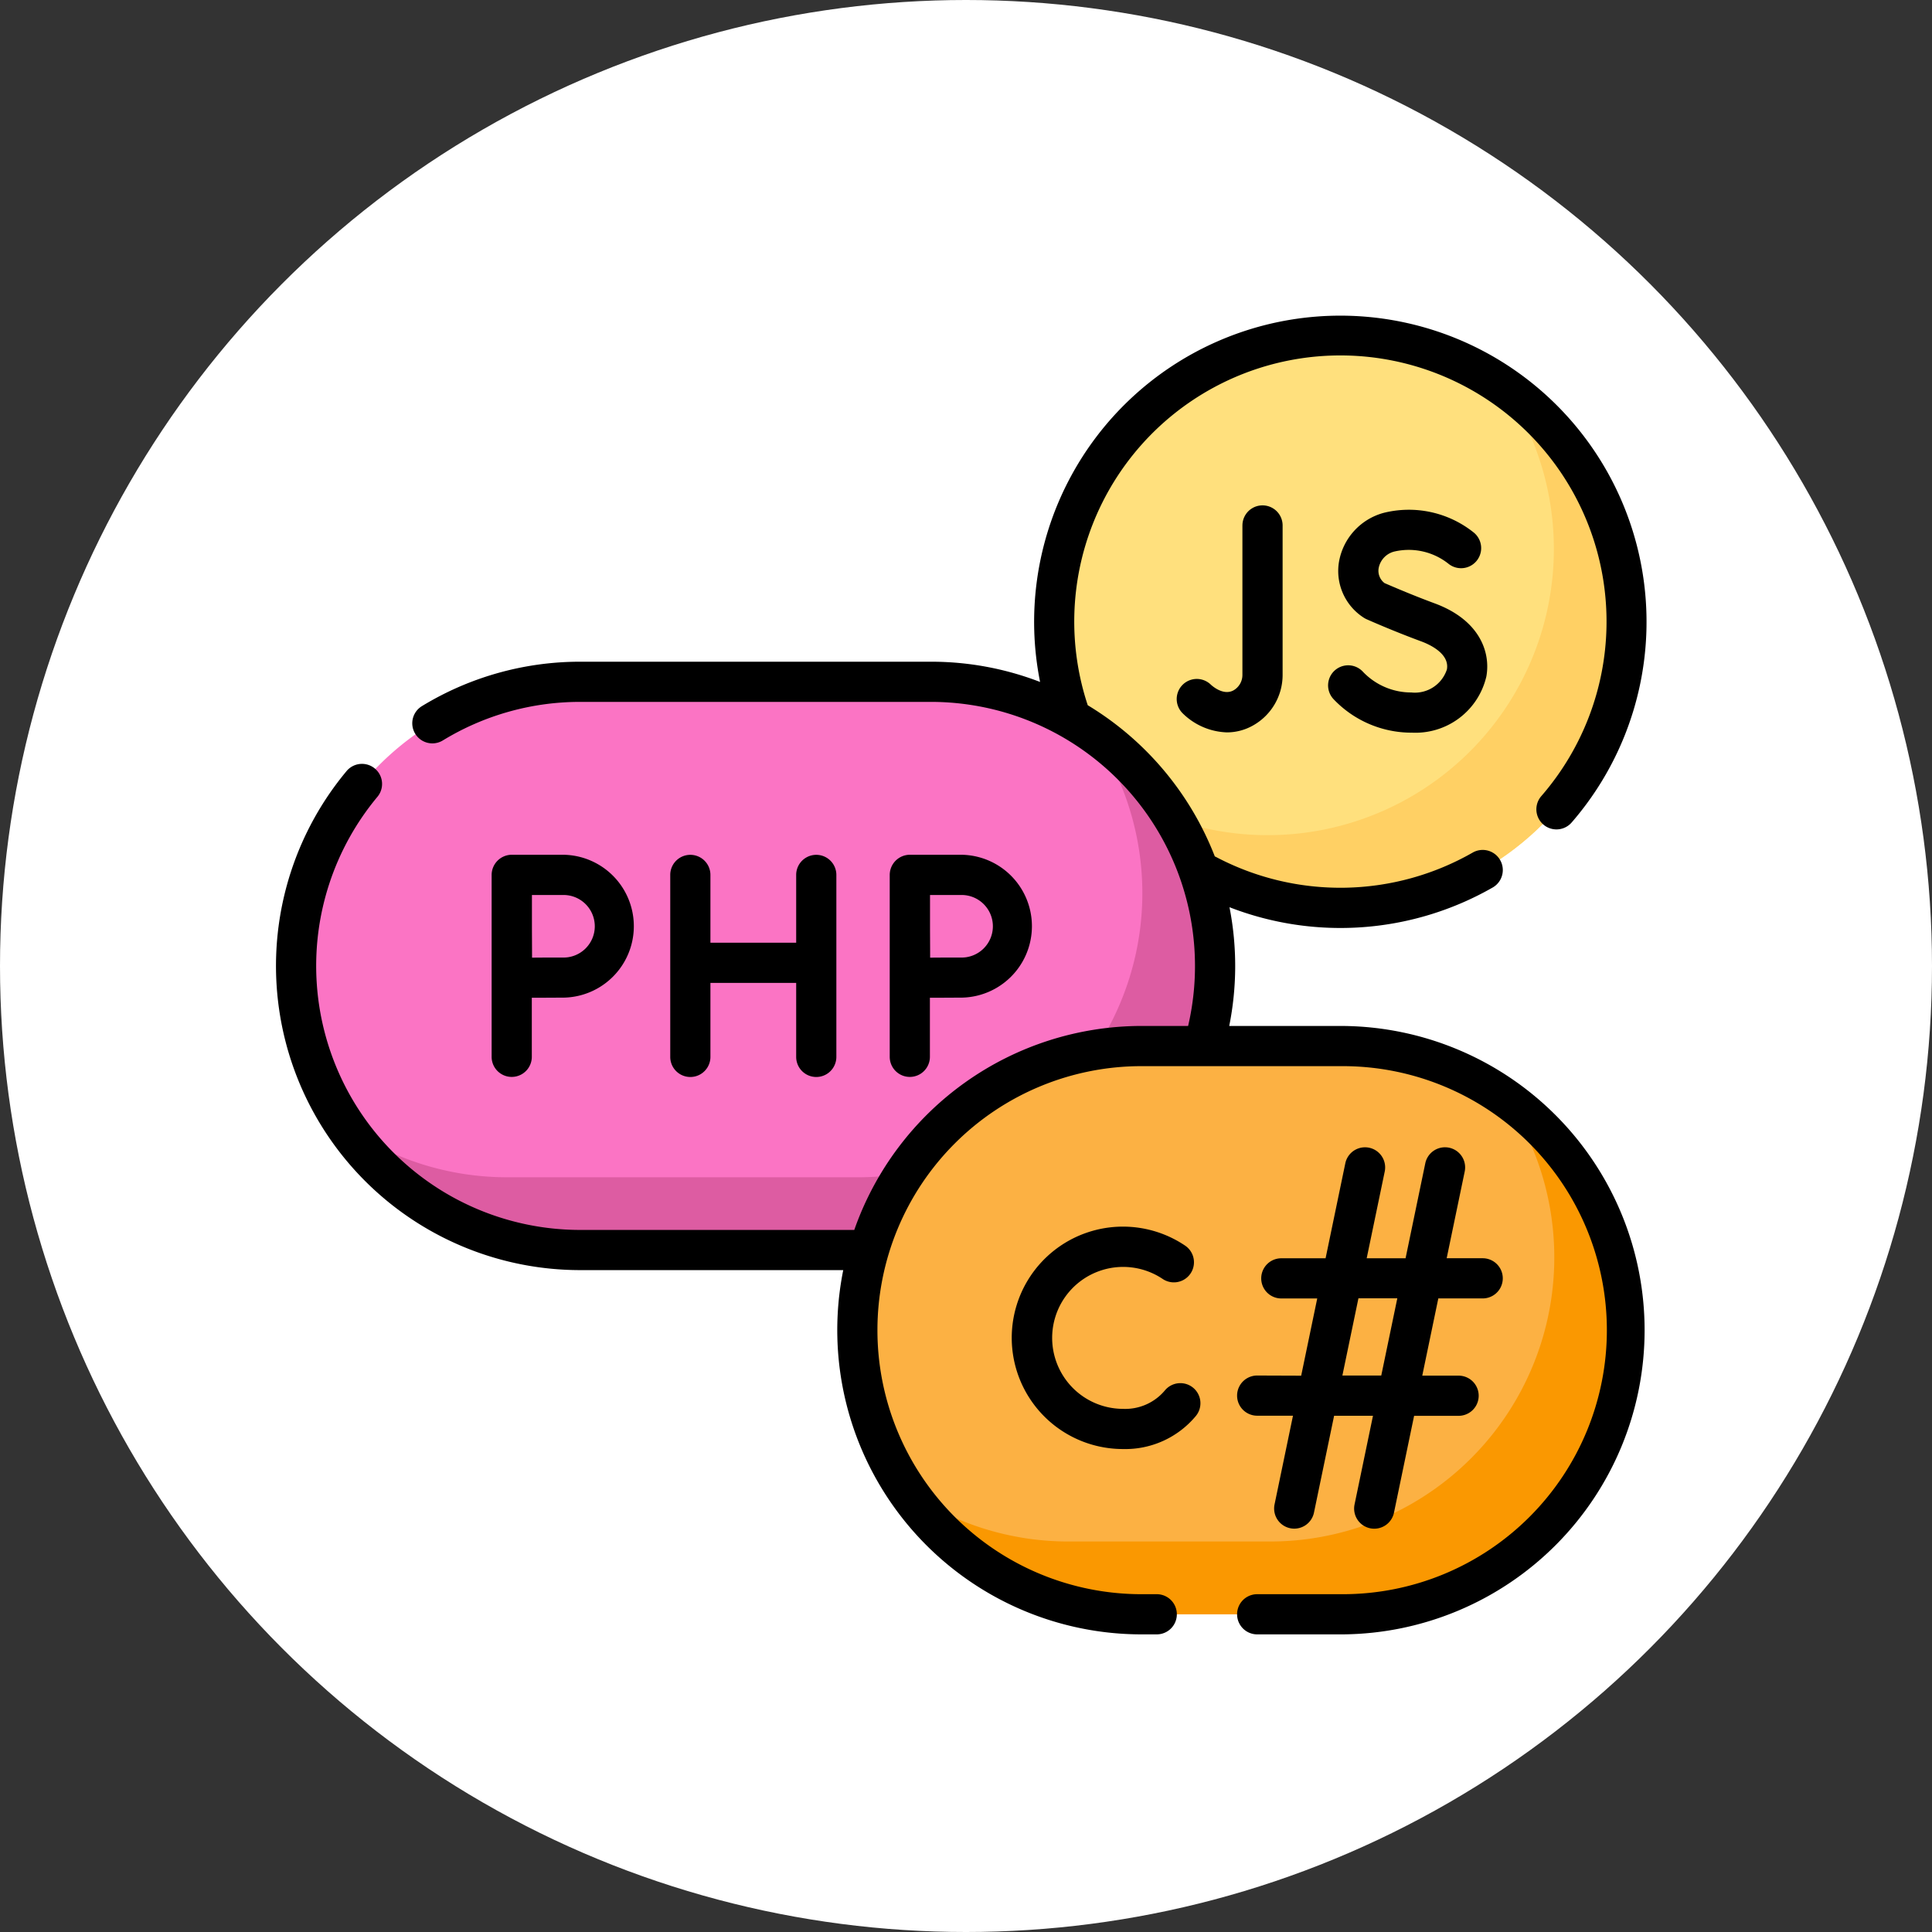 <svg xmlns="http://www.w3.org/2000/svg" width="98" height="98" viewBox="0 0 98 98">
  <rect x="0" y="0" width="98" height="98" fill="#333333" stroke="none"/>
  <g id="Grupo_1071935" data-name="Grupo 1071935" transform="translate(-199 -2821)">
    <circle id="Elipse_9698" data-name="Elipse 9698" cx="49" cy="49" r="49" transform="translate(199 2821)" fill="#fff"/>
    <g id="lenguaje-de-codificacion_1_" data-name="lenguaje-de-codificacion (1)" transform="translate(213 2827.272)">
      <g id="Grupo_1071928" data-name="Grupo 1071928" transform="translate(39.475 10.747)">
        <circle id="Elipse_9706" data-name="Elipse 9706" cx="14.516" cy="14.516" r="14.516" transform="translate(0 0)" fill="#ffe07d"/>
      </g>
      <g id="Grupo_1071929" data-name="Grupo 1071929" transform="translate(42.049 13.321)">
        <path id="Trazado_819150" data-name="Trazado 819150" d="M329.761,36.18a14.516,14.516,0,0,1-20.195,20.195A14.516,14.516,0,1,0,329.761,36.18Z" transform="translate(-309.566 -36.18)" fill="#ffd064"/>
      </g>
      <g id="Grupo_1071930" data-name="Grupo 1071930" transform="translate(1.019 28.312)">
        <path id="Trazado_819151" data-name="Trazado 819151" d="M39.713,175.37h-17.8A14.406,14.406,0,0,1,7.5,160.964v-.011a14.406,14.406,0,0,1,14.406-14.406h17.8a14.406,14.406,0,0,1,14.406,14.406v.011A14.406,14.406,0,0,1,39.713,175.37Z" transform="translate(-7.502 -146.547)" fill="#fb74c4"/>
      </g>
      <g id="Grupo_1071931" data-name="Grupo 1071931" transform="translate(3.563 30.856)">
        <path id="Trazado_819152" data-name="Trazado 819152" d="M64.071,165.277A14.412,14.412,0,0,1,52.2,187.866H34.41a14.344,14.344,0,0,1-8.177-2.544A14.4,14.4,0,0,0,38.1,191.556H55.894a14.412,14.412,0,0,0,8.177-26.279Z" transform="translate(-26.233 -165.277)" fill="#dd5ca2"/>
      </g>
      <g id="Grupo_1071932" data-name="Grupo 1071932" transform="translate(29.49 46.789)">
        <path id="Trazado_819153" data-name="Trazado 819153" d="M241.738,311.395H231.513a14.406,14.406,0,0,1-14.406-14.406v-.011a14.406,14.406,0,0,1,14.406-14.406h10.225a14.406,14.406,0,0,1,14.406,14.406v.011A14.406,14.406,0,0,1,241.738,311.395Z" transform="translate(-217.107 -282.572)" fill="#fcb143"/>
      </g>
      <g id="Grupo_1071933" data-name="Grupo 1071933" transform="translate(32.034 49.333)">
        <path id="Trazado_819154" data-name="Trazado 819154" d="M266.1,301.3a14.412,14.412,0,0,1-11.867,22.589H244.014a14.344,14.344,0,0,1-8.177-2.544,14.4,14.4,0,0,0,11.867,6.234h10.214A14.412,14.412,0,0,0,266.1,301.3Z" transform="translate(-235.837 -301.302)" fill="#fa9801"/>
      </g>
      <g id="Grupo_1071934" data-name="Grupo 1071934" transform="translate(0 9.728)">
        <path id="Trazado_819155" data-name="Trazado 819155" d="M339.66,81.684v7.571a.9.9,0,0,1-.45.792c-.527.293-1.114-.253-1.152-.288a1.019,1.019,0,0,0-1.439,1.443,3.347,3.347,0,0,0,2.258.978,2.692,2.692,0,0,0,1.322-.351,2.938,2.938,0,0,0,1.5-2.574V81.684a1.019,1.019,0,1,0-2.038,0Z" transform="translate(-290.639 -71.03)"/>
        <path id="Trazado_819156" data-name="Trazado 819156" d="M397.149,91.393a3.38,3.38,0,0,1-2.484-1.043,1.019,1.019,0,1,0-1.51,1.369,5.448,5.448,0,0,0,3.994,1.713,3.692,3.692,0,0,0,3.771-2.854c.221-1.239-.348-2.86-2.611-3.7-1.164-.43-2.247-.9-2.555-1.033a.784.784,0,0,1-.3-.749,1.07,1.07,0,0,1,.839-.861,3.241,3.241,0,0,1,2.69.618,1.019,1.019,0,0,0,1.307-1.564,5.265,5.265,0,0,0-4.584-1.005,3.128,3.128,0,0,0-2.269,2.523A2.813,2.813,0,0,0,394.7,87.6a1.018,1.018,0,0,0,.141.077c.054.024,1.329.592,2.767,1.122.441.163,1.452.627,1.31,1.424a1.71,1.71,0,0,1-1.764,1.175Z" transform="translate(-339.524 -72.268)"/>
        <path id="Trazado_819157" data-name="Trazado 819157" d="M148.246,211.163a1.019,1.019,0,0,0-1.019,1.019v9.231a1.019,1.019,0,0,0,2.038,0v-3.755h4.35v3.755a1.019,1.019,0,1,0,2.038,0v-9.231a1.019,1.019,0,1,0-2.038,0v3.438h-4.35v-3.438A1.019,1.019,0,0,0,148.246,211.163Z" transform="translate(-127.229 -183.802)"/>
        <path id="Trazado_819158" data-name="Trazado 819158" d="M82.567,221.412v-3c.55,0,1.193-.006,1.551-.006a3.624,3.624,0,1,0,0-7.248h-2.57a1.026,1.026,0,0,0-1.019,1.019v9.231a1.019,1.019,0,1,0,2.038,0Zm1.551-8.212a1.587,1.587,0,1,1,0,3.172c-.356,0-.991,0-1.539.006,0-.565-.006-1.227-.006-1.592,0-.308,0-.995,0-1.586Z" transform="translate(-69.591 -183.801)"/>
        <path id="Trazado_819159" data-name="Trazado 819159" d="M231.2,221.412v-3c.55,0,1.193-.006,1.551-.006a3.624,3.624,0,1,0,0-7.248h-2.57a1.026,1.026,0,0,0-1.019,1.019v9.231a1.019,1.019,0,1,0,2.038,0Zm1.551-8.212a1.587,1.587,0,1,1,0,3.172c-.356,0-.991,0-1.539.006,0-.565-.006-1.227-.006-1.592,0-.308,0-.995,0-1.586Z" transform="translate(-198.031 -183.801)"/>
        <path id="Trazado_819160" data-name="Trazado 819160" d="M54.115,45.77H48.352a15.467,15.467,0,0,0,.013-6.024,15.554,15.554,0,0,0,13.352-1A1.019,1.019,0,0,0,60.7,36.976a13.519,13.519,0,0,1-13,.231c-.026-.014-.053-.026-.079-.037A15.52,15.52,0,0,0,41.175,29.5a13.5,13.5,0,1,1,23.008,4.61A1.019,1.019,0,1,0,65.72,35.45a15.532,15.532,0,1,0-26.962-7.13,15.351,15.351,0,0,0-5.534-1.027H15.431A15.4,15.4,0,0,0,7.4,29.547a1.019,1.019,0,1,0,1.063,1.739,13.365,13.365,0,0,1,6.972-1.955H33.224A13.4,13.4,0,0,1,46.267,45.769H43.9A15.457,15.457,0,0,0,29.333,56.116h-13.9A13.393,13.393,0,0,1,5.144,34.147a1.019,1.019,0,0,0-1.565-1.306A15.431,15.431,0,0,0,15.431,58.154H28.773A15.436,15.436,0,0,0,43.9,76.631h.776a1.019,1.019,0,0,0,0-2.038H43.9a13.392,13.392,0,0,1,0-26.785H54.115a13.392,13.392,0,0,1,0,26.785H49.77a1.019,1.019,0,1,0,0,2.038h4.345a15.431,15.431,0,0,0,0-30.861Z" transform="translate(0 -9.728)"/>
        <path id="Trazado_819161" data-name="Trazado 819161" d="M359.926,331.916a1.019,1.019,0,0,0,0,2.038h1.816l-.935,4.5a1.019,1.019,0,1,0,2,.415l1.021-4.912H365.8l-.935,4.5a1.019,1.019,0,1,0,2,.415l1.021-4.912h2.257a1.019,1.019,0,1,0,0-2.038H368.3l.814-3.917h2.251a1.019,1.019,0,1,0,0-2.038h-1.827l.915-4.4a1.019,1.019,0,1,0-2-.415l-1,4.816h-1.972l.915-4.4a1.019,1.019,0,1,0-2-.415l-1,4.816h-2.246a1.019,1.019,0,1,0,0,2.038h1.822l-.814,3.917ZM365.062,328h1.972l-.814,3.917h-1.972Z" transform="translate(-310.156 -278.143)"/>
        <path id="Trazado_819162" data-name="Trazado 819162" d="M283.966,358.189a1.019,1.019,0,0,0-1.436.126,2.623,2.623,0,0,1-2.131.94,3.6,3.6,0,1,1,2.013-6.591,1.019,1.019,0,1,0,1.141-1.689,5.641,5.641,0,1,0-3.155,10.318,4.657,4.657,0,0,0,3.693-1.669A1.019,1.019,0,0,0,283.966,358.189Z" transform="translate(-237.438 -303.791)"/>
      </g>
    </g>
  </g>
</svg>
